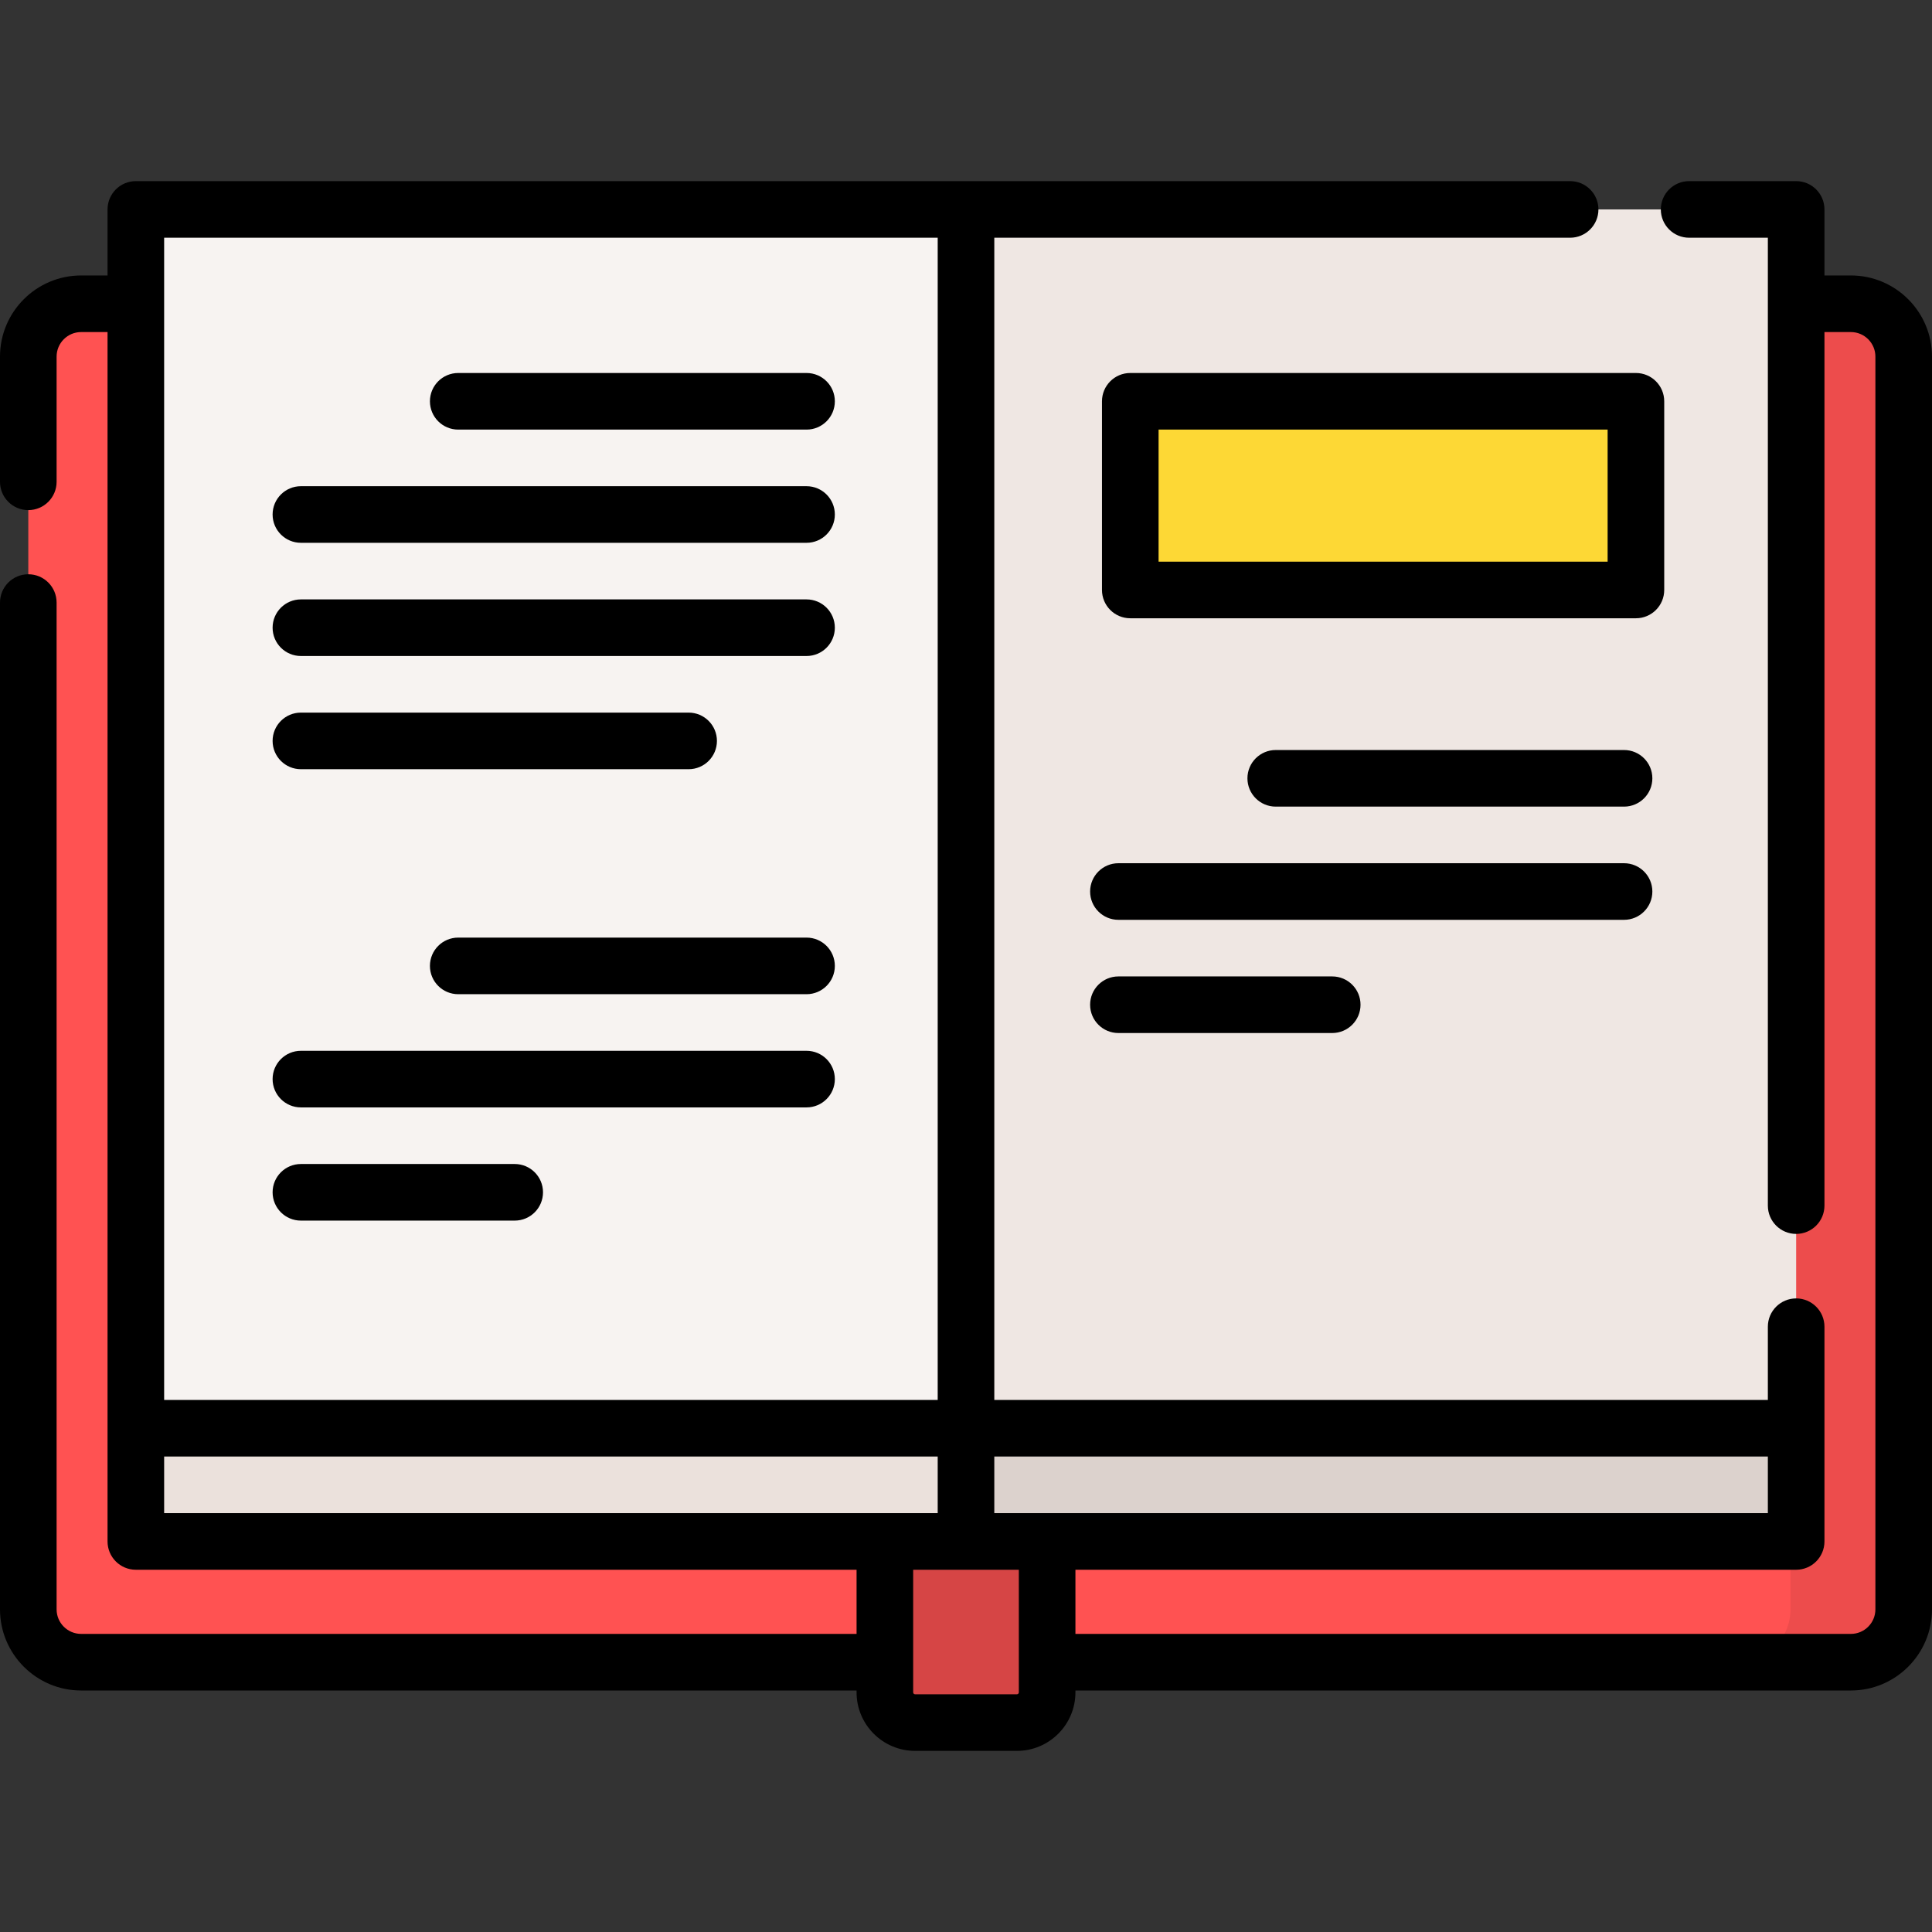 <svg id="Capa_1" enable-background="new 0 0 512 512" height="512" viewBox="0 0 512 512" width="512" xmlns="http://www.w3.org/2000/svg"><rect x="0" y="0" width="512" height="512" fill="#333333" stroke="none"/><path d="m490.5 440.5h-469c-7.732 0-14-6.268-14-14v-332c0-7.732 6.268-14 14-14h469c7.732 0 14 6.268 14 14v332c0 7.732-6.268 14-14 14z" fill="#ff5252"/><path d="m490.5 80.5h-30c7.732 0 14 6.268 14 14v332c0 7.732-6.268 14-14 14h30c7.732 0 14-6.268 14-14v-332c0-7.732-6.268-14-14-14z" fill="#ed4c4c"/><path d="m36 55.5h220v323h-220z" fill="#f7f3f1"/><path d="m256 55.5h220v323h-220z" fill="#efe7e3"/><path d="m36 378.5h220v30h-220z" fill="#ebe1dc"/><path d="m256 378.5h220v30h-220z" fill="#dcd2cd"/><path d="m269.5 456.5h-27c-4.418 0-8-3.582-8-8v-40h43v40c0 4.418-3.582 8-8 8z" fill="#d64545"/><path d="m299.536 106.348h134v50h-134z" fill="#fdd835"/><path d="m490.5 73h-7v-17.5c0-4.142-3.358-7.5-7.5-7.5h-28.365c-4.142 0-7.5 3.358-7.5 7.5s3.358 7.5 7.5 7.5h20.865v256.499c0 4.142 3.358 7.5 7.5 7.5s7.5-3.358 7.5-7.5v-231.499h7c3.584 0 6.5 2.916 6.5 6.5v332c0 3.584-2.916 6.5-6.5 6.5h-205.5v-17h191c4.142 0 7.5-3.358 7.5-7.5v-56.908c0-4.142-3.358-7.5-7.5-7.5s-7.5 3.358-7.5 7.5v19.408h-205v-308h152.601c4.142 0 7.5-3.358 7.5-7.5s-3.358-7.5-7.5-7.5h-380.101c-4.142 0-7.5 3.358-7.5 7.5v17.5h-7c-11.855 0-21.5 9.645-21.5 21.5v33.185c0 4.142 3.358 7.5 7.5 7.5s7.5-3.358 7.5-7.5v-33.185c0-3.584 2.916-6.5 6.5-6.5h7v320.5c0 4.142 3.358 7.5 7.5 7.5h191v17h-205.5c-3.584 0-6.5-2.916-6.5-6.5v-266.815c0-4.142-3.358-7.5-7.5-7.5s-7.5 3.358-7.5 7.5v266.815c0 11.855 9.645 21.5 21.5 21.5h205.5v.5c0 8.547 6.953 15.5 15.5 15.5h27c8.547 0 15.5-6.953 15.5-15.5v-.5h205.5c11.855 0 21.5-9.645 21.5-21.5v-332c0-11.855-9.645-21.5-21.5-21.5zm-22 313v15h-205v-15zm-425-323h205v308h-205zm0 323h205v15h-205zm226.5 62.5c0 .276-.224.5-.5.5h-27c-.276 0-.5-.224-.5-.5v-32.5h28z"/><path d="m121.435 113.848h92.308c4.142 0 7.5-3.358 7.5-7.5s-3.358-7.5-7.5-7.5h-92.308c-4.142 0-7.5 3.358-7.5 7.5s3.357 7.5 7.5 7.5z"/><path d="m79.742 143.848h134c4.142 0 7.5-3.358 7.5-7.5s-3.358-7.5-7.5-7.5h-134c-4.142 0-7.5 3.358-7.5 7.5s3.358 7.5 7.5 7.5z"/><path d="m79.742 173.848h134c4.142 0 7.5-3.358 7.5-7.5s-3.358-7.5-7.5-7.5h-134c-4.142 0-7.5 3.358-7.5 7.5s3.358 7.5 7.5 7.5z"/><path d="m79.742 203.848h102.752c4.142 0 7.5-3.358 7.5-7.5s-3.358-7.5-7.5-7.5h-102.752c-4.142 0-7.5 3.358-7.5 7.5s3.358 7.5 7.5 7.5z"/><path d="m213.742 248.474h-92.308c-4.142 0-7.5 3.358-7.5 7.5s3.358 7.5 7.5 7.5h92.308c4.142 0 7.5-3.358 7.5-7.5s-3.358-7.5-7.5-7.5z"/><path d="m79.742 293.474h134c4.142 0 7.5-3.358 7.5-7.5s-3.358-7.5-7.5-7.5h-134c-4.142 0-7.5 3.358-7.5 7.5s3.358 7.5 7.5 7.5z"/><path d="m79.742 323.474h56.661c4.142 0 7.5-3.358 7.5-7.5s-3.358-7.5-7.5-7.5h-56.661c-4.142 0-7.5 3.358-7.5 7.5s3.358 7.5 7.5 7.5z"/><path d="m430.391 198.763h-92.307c-4.142 0-7.5 3.358-7.5 7.5s3.358 7.5 7.5 7.5h92.307c4.142 0 7.5-3.358 7.5-7.5s-3.358-7.5-7.5-7.5z"/><path d="m437.891 236.263c0-4.142-3.358-7.5-7.5-7.5h-134c-4.142 0-7.5 3.358-7.5 7.5s3.358 7.5 7.5 7.5h134c4.142 0 7.5-3.358 7.5-7.5z"/><path d="m296.391 258.763c-4.142 0-7.5 3.358-7.5 7.5s3.358 7.5 7.5 7.5h56.662c4.142 0 7.5-3.358 7.5-7.5s-3.358-7.5-7.5-7.5z"/><path d="m292.036 106.348v50c0 4.142 3.358 7.5 7.5 7.5h134c4.142 0 7.5-3.358 7.5-7.5v-50c0-4.142-3.358-7.5-7.5-7.5h-134c-4.142 0-7.5 3.358-7.5 7.5zm15 7.5h119v35h-119z"/></svg>